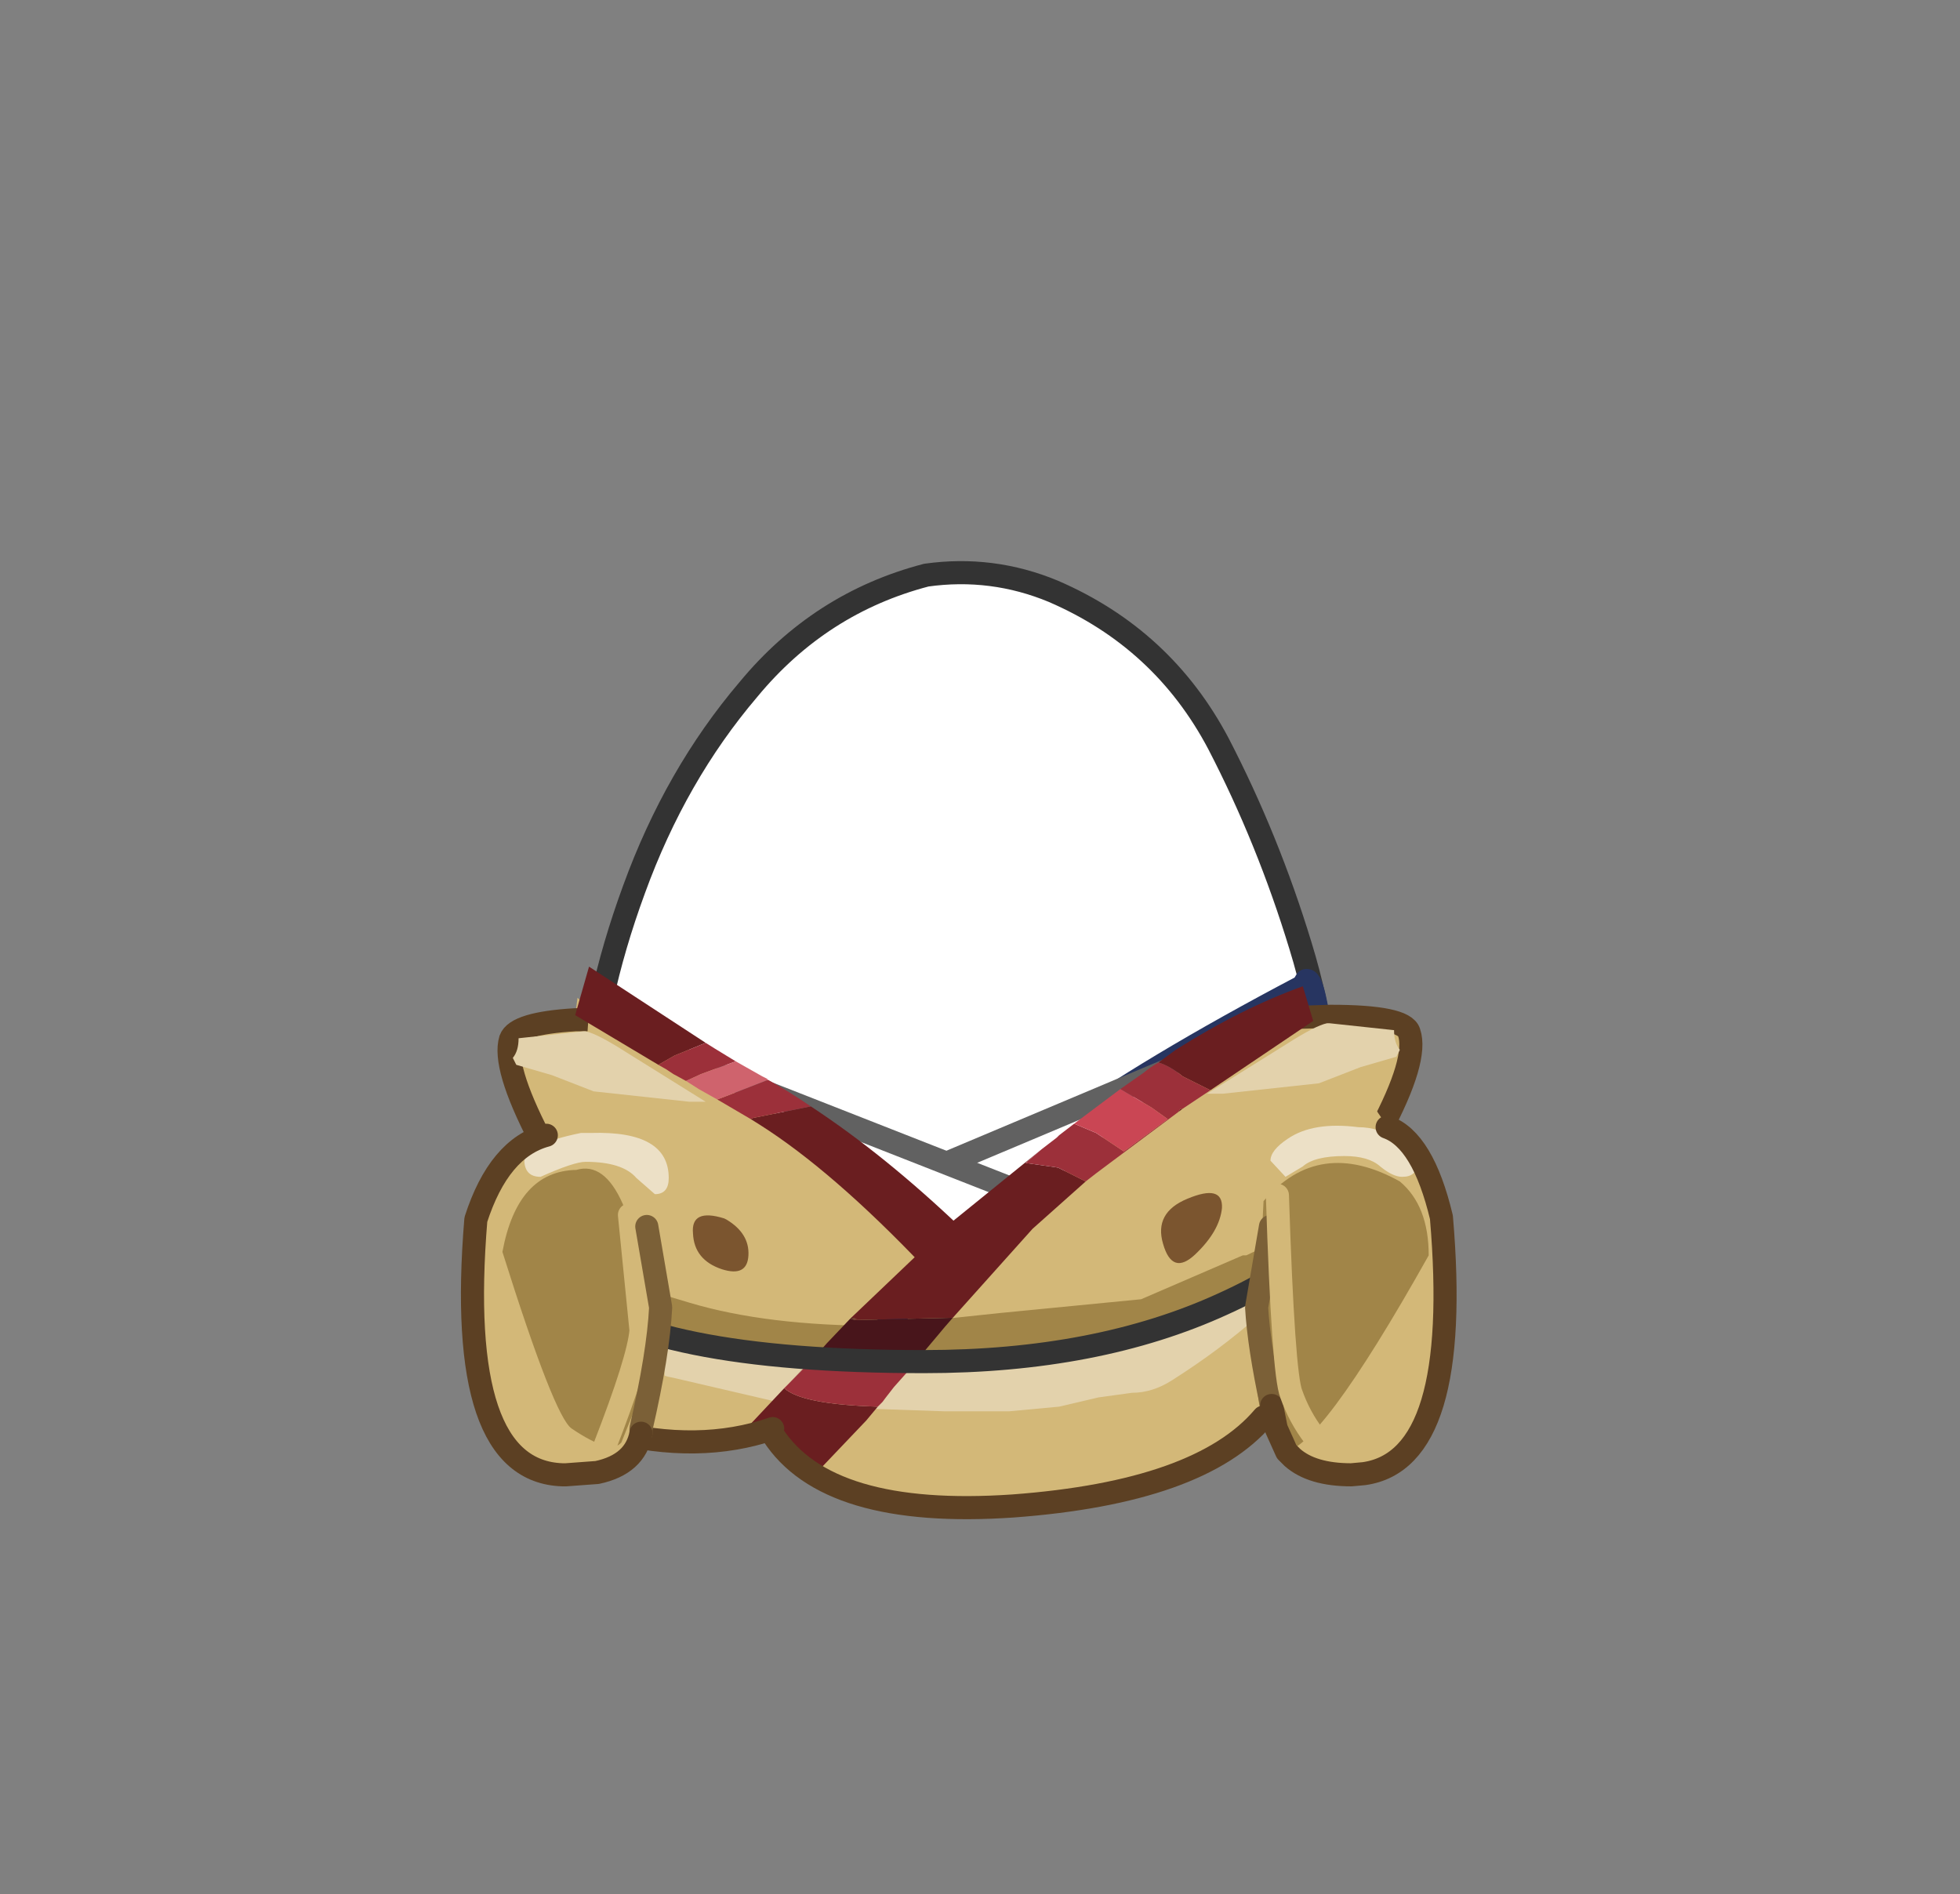 <?xml version="1.0" encoding="UTF-8" standalone="no"?>
<svg xmlns:xlink="http://www.w3.org/1999/xlink" height="82.0px" width="84.85px" xmlns="http://www.w3.org/2000/svg">
  <rect width="100%" height="100%" fill="#808080" stroke="none"/>
  <g transform="matrix(1.0, 0.0, 0.0, 1.0, 37.4, 42.25)">
    <use height="38.0" transform="matrix(1.0, 0.0, 0.0, 1.0, -11.95, -17.45)" width="32.05" xlink:href="#sprite0"/>
    <use height="38.95" transform="matrix(1.0, 0.0, 0.0, 1.0, -12.45, -17.95)" width="33.05" xlink:href="#sprite1"/>
    <use height="23.9" transform="matrix(1.0, 0.0, 0.0, 1.0, -17.45, -0.4)" width="43.1" xlink:href="#shape2"/>
  </g>
  <defs>
    <g id="sprite0" transform="matrix(1.0, 0.0, 0.0, 1.0, -0.05, 0.0)">
      <use height="38.0" transform="matrix(1.0, 0.0, 0.0, 1.0, 0.05, 0.0)" width="32.05" xlink:href="#shape0"/>
    </g>
    <g id="shape0" transform="matrix(1.0, 0.0, 0.0, 1.0, -0.05, 0.0)">
      <path d="M27.35 7.4 Q29.5 11.55 30.9 16.15 32.35 20.85 32.05 25.65 31.7 30.6 27.85 33.75 24.05 36.95 19.1 37.8 L16.5 38.0 Q12.9 38.0 9.45 36.85 4.8 35.25 2.35 31.35 -0.2 27.4 0.05 23.0 0.25 18.6 2.05 13.7 3.85 8.75 7.0 5.05 10.1 1.3 14.7 0.1 L16.5 0.0 Q18.4 0.05 20.2 0.8 24.95 2.85 27.35 7.4" fill="#ffffff" fill-rule="evenodd" stroke="none"/>
    </g>
    <g id="sprite1" transform="matrix(1.0, 0.0, 0.0, 1.0, 0.45, 0.5)">
      <use height="38.95" transform="matrix(1.0, 0.0, 0.0, 1.0, -0.45, -0.5)" width="33.05" xlink:href="#shape1"/>
    </g>
    <g id="shape1" transform="matrix(1.0, 0.0, 0.0, 1.0, 0.45, 0.5)">
      <path d="M27.35 7.4 Q24.95 2.85 20.2 0.8 17.55 -0.3 14.7 0.1 10.1 1.3 7.0 5.05 3.85 8.75 2.05 13.7 0.25 18.6 0.05 23.0 -0.2 27.4 2.35 31.35 4.8 35.25 9.45 36.85 14.1 38.4 19.1 37.8 24.05 36.95 27.85 33.75 31.7 30.6 32.05 25.65 32.35 20.85 30.9 16.15 29.5 11.55 27.35 7.4 Z" fill="none" stroke="#333333" stroke-linecap="round" stroke-linejoin="round" stroke-width="1.0"/>
    </g>
    <g id="shape2" transform="matrix(1.0, 0.0, 0.0, 1.0, 17.45, 0.4)">
      <path d="M-12.4 0.95 Q-3.2 8.6 -2.9 9.6 -2.55 10.6 -2.65 19.6 -12.6 21.7 -13.7 17.6 -14.15 15.95 -13.35 8.3 L-12.4 0.95" fill="#d3b878" fill-rule="evenodd" stroke="none"/>
      <path d="M-8.95 3.15 L-13.45 9.3 Q-15.8 3.8 -14.95 2.45 L-11.65 2.3 -8.95 3.15" fill="#d3b878" fill-rule="evenodd" stroke="none"/>
      <path d="M-10.0 1.9 L-12.5 1.9 Q-15.05 2.05 -15.3 2.75 -15.65 3.9 -14.05 7.0" fill="none" stroke="#5c4023" stroke-linecap="round" stroke-linejoin="round" stroke-width="1.0"/>
      <path d="M3.1 19.4 Q-1.45 19.3 -3.95 17.9 -11.55 13.6 -11.9 7.6 -12.2 1.6 -11.65 0.7 L-3.25 5.85 4.6 11.95 3.1 19.4" fill="#d3b878" fill-rule="evenodd" stroke="none"/>
      <path d="M-0.7 21.8 L-0.6 21.9 -1.3 21.75 -0.7 21.8" fill="#cd43a4" fill-rule="evenodd" stroke="none"/>
      <path d="M-3.95 19.85 Q0.9 16.2 3.25 11.85 5.6 7.5 19.0 0.45 L19.15 0.2 Q19.35 0.15 19.55 1.15 20.5 5.55 17.8 10.75 L12.85 18.2 Q9.8 22.75 4.95 22.8 L4.75 22.8 3.45 22.75 2.1 22.5 -0.6 21.9 -0.7 21.8 -1.6 21.55 -3.9 19.95 -3.95 19.85" fill="#d3b878" fill-rule="evenodd" stroke="none"/>
      <path d="M4.95 22.8 Q9.8 22.75 12.85 18.2 L17.8 10.75 Q20.5 5.55 19.55 1.15 19.35 0.15 19.15 0.2 L19.0 0.45 Q5.6 7.5 3.25 11.85 0.9 16.2 -3.95 19.85" fill="none" stroke="#273561" stroke-linecap="round" stroke-linejoin="round" stroke-width="1.0"/>
      <path d="M2.95 23.1 L11.8 10.75 Q12.45 9.7 16.35 6.85 20.3 3.95 20.3 4.75 21.2 17.55 17.8 19.25 8.45 23.95 2.95 23.1" fill="#d3b878" fill-rule="evenodd" stroke="none"/>
      <path d="M6.1 9.1 L3.95 11.6 -6.4 4.1 6.1 9.1" fill="#ffffff" fill-rule="evenodd" stroke="none"/>
      <path d="M1.95 9.6 L14.8 3.1 4.1 12.45 1.95 9.6" fill="#ffffff" fill-rule="evenodd" stroke="none"/>
      <path d="M-6.0 4.35 L6.1 9.1" fill="none" stroke="#616161" stroke-linecap="round" stroke-linejoin="round" stroke-width="1.0"/>
      <path d="M3.6 8.1 L13.1 4.1" fill="none" stroke="#616161" stroke-linecap="round" stroke-linejoin="round" stroke-width="1.0"/>
      <path d="M-8.7 15.6 L-9.6 15.35 Q-8.75 15.25 -8.75 14.4 L-9.05 13.7 -7.55 14.15 Q-4.2 15.15 0.65 15.15 L5.85 14.6 12.0 14.0 16.4 12.1 16.55 12.1 17.4 11.7 Q17.05 12.15 17.05 12.35 L17.15 12.75 17.5 13.05 14.6 14.45 11.85 15.4 10.2 15.95 8.35 16.45 4.4 16.7 1.6 16.7 -2.25 16.6 -5.9 15.95 -8.7 15.6" fill="#a18548" fill-rule="evenodd" stroke="none"/>
      <path d="M14.6 14.45 Q19.05 12.8 17.15 14.5 L17.1 14.7 Q15.4 16.2 13.35 17.5 12.5 18.05 11.6 18.05 L10.15 18.25 8.45 18.65 6.3 18.85 3.45 18.85 -2.4 18.65 -3.95 18.4 -8.25 17.4 Q-9.15 17.25 -9.75 16.65 L-9.8 16.45 -9.6 15.8 -8.7 15.6 -5.9 15.95 -2.25 16.6 1.6 16.7 4.4 16.7 8.35 16.45 10.2 15.95 11.85 15.4 14.6 14.45" fill="#e3d2ac" fill-rule="evenodd" stroke="none"/>
      <path d="M-2.3 5.65 Q0.9 7.75 4.25 10.95 L2.6 12.6 Q-1.35 8.45 -4.5 6.45 L-4.9 6.2 -4.8 6.15 -2.3 5.65 M-8.9 3.85 L-12.5 1.7 -11.9 -0.4 -6.85 2.9 -8.2 3.45 -8.9 3.85" fill="#6a1e20" fill-rule="evenodd" stroke="none"/>
      <path d="M-4.9 6.2 L-6.35 5.35 -5.95 5.2 -4.15 4.5 Q-3.25 5.0 -2.3 5.65 L-4.8 6.15 -4.9 6.2 M-7.7 4.55 L-8.25 4.25 -8.55 4.05 -8.9 3.85 -8.2 3.45 -6.85 2.9 -6.45 3.15 -5.55 3.7 -7.05 4.25 -7.7 4.55" fill="#9c303a" fill-rule="evenodd" stroke="none"/>
      <path d="M-6.35 5.35 L-7.15 4.9 -7.7 4.55 -7.05 4.25 -5.55 3.7 -4.4 4.35 -4.2 4.45 -4.15 4.5 -5.95 5.2 -6.35 5.35" fill="#cf636d" fill-rule="evenodd" stroke="none"/>
      <path d="M17.3 2.85 L20.0 2.0 Q22.75 1.35 23.3 2.2 24.1 3.5 21.8 9.0 L17.3 2.85" fill="#d3b878" fill-rule="evenodd" stroke="none"/>
      <path d="M17.1 1.85 L20.2 1.75 Q23.4 1.75 23.6 2.45 24.0 3.6 22.35 6.7" fill="none" stroke="#5c4023" stroke-linecap="round" stroke-linejoin="round" stroke-width="1.0"/>
      <path d="M12.75 3.75 L13.5 3.2 Q16.35 1.4 19.0 0.45 L19.45 1.95 15.0 4.95 13.8 4.35 Q13.25 3.9 12.75 3.75 M13.8 5.75 L13.6 5.9 13.7 5.75 13.75 5.75 13.8 5.75 M9.6 8.9 L7.3 10.95 3.85 14.8 -0.35 14.9 -0.6 14.85 -0.3 14.85 -0.55 14.8 3.75 10.7 7.7 7.5 7.0 8.1 8.4 8.3 9.6 8.9 M2.45 16.45 L2.1 16.9 -2.15 16.5 -2.8 17.2 -3.3 17.7 -2.0 16.35 -1.8 16.35 0.7 16.35 2.45 16.45 M0.6 18.65 L0.1 19.25 -1.9 21.35 -5.0 19.5 -3.45 17.85 Q-2.7 18.55 0.6 18.65" fill="#6a1e20" fill-rule="evenodd" stroke="none"/>
      <path d="M3.85 14.8 L3.5 15.2 3.25 15.5 2.45 16.45 0.7 16.35 -1.8 16.35 -2.0 16.35 -1.6 15.9 -0.65 14.9 -0.6 14.85 -0.55 14.8 -0.3 14.85 -0.6 14.85 -0.35 14.9 3.85 14.8" fill="#48151b" fill-rule="evenodd" stroke="none"/>
      <path d="M15.0 4.95 L13.8 5.75 13.75 5.75 13.7 5.75 13.6 5.9 10.65 8.1 10.05 8.55 9.6 8.9 8.4 8.3 7.0 8.1 7.7 7.5 8.35 7.0 8.45 6.9 9.1 6.4 10.05 6.8 11.25 7.6 13.15 6.2 12.45 5.7 11.1 4.9 12.1 4.2 Q12.4 3.95 12.75 3.75 13.25 3.9 13.8 4.35 L15.0 4.95 M2.1 16.9 L1.3 17.8 0.95 18.25 0.8 18.45 0.6 18.65 Q-2.7 18.55 -3.45 17.85 L-3.3 17.7 -2.8 17.2 -2.15 16.5 2.1 16.9" fill="#9c303a" fill-rule="evenodd" stroke="none"/>
      <path d="M9.1 6.4 L11.1 4.9 12.45 5.7 13.15 6.2 11.25 7.6 10.05 6.8 9.1 6.4" fill="#ca4654" fill-rule="evenodd" stroke="none"/>
      <path d="M16.85 19.25 Q19.55 18.0 20.1 17.0 20.7 16.0 18.75 12.95" fill="none" stroke="#d3b878" stroke-linecap="round" stroke-linejoin="round" stroke-width="1.0"/>
      <path d="M18.95 12.25 L19.85 11.35 19.85 11.55 18.95 12.25" fill="#c4ae91" fill-rule="evenodd" stroke="none"/>
      <path d="M-13.0 13.55 Q-9.4 16.7 2.6 16.7 10.1 16.7 15.55 14.2 18.3 12.95 19.5 11.7" fill="none" stroke="#333333" stroke-linecap="round" stroke-linejoin="round" stroke-width="1.0"/>
      <path d="M24.95 11.25 Q25.4 14.1 24.65 17.3 23.75 21.1 21.6 21.45 19.65 21.75 18.0 19.8 L16.8 17.75 16.95 13.95 19.65 2.4 22.1 5.7 Q24.65 9.4 24.95 11.25" fill="#d3b878" fill-rule="evenodd" stroke="none"/>
      <path d="M23.2 3.2 L23.05 3.5 21.5 3.95 19.7 4.65 15.55 5.1 14.85 5.1 18.3 2.95 Q19.55 2.15 20.05 2.05 L20.15 2.05 22.95 2.35 Q22.95 2.9 23.2 3.2" fill="#e3d2ac" fill-rule="evenodd" stroke="none"/>
      <path d="M24.45 12.1 Q19.6 20.75 18.1 20.6 17.15 20.5 16.95 16.85 L17.3 9.75 Q19.7 6.95 23.2 8.9 24.45 9.95 24.45 12.1" fill="#a18548" fill-rule="evenodd" stroke="none"/>
      <path d="M20.8 7.8 Q19.5 7.8 19.0 8.25 L18.25 8.7 17.6 8.0 Q17.6 7.55 18.35 7.05 19.45 6.3 21.4 6.55 22.3 6.55 23.1 7.1 L23.95 8.1 Q23.95 8.7 23.3 8.7 22.9 8.7 22.35 8.25 21.85 7.8 20.8 7.8" fill="#ece0c6" fill-rule="evenodd" stroke="none"/>
      <path d="M17.6 10.85 L17.0 14.35 Q17.1 16.05 17.65 18.6" fill="none" stroke="#7b6037" stroke-linecap="round" stroke-linejoin="round" stroke-width="1.0"/>
      <path d="M17.65 18.6 L17.85 19.6 18.3 20.6 18.55 20.85 Q19.4 21.6 21.1 21.6 L21.65 21.55 Q25.9 20.95 25.0 10.45 24.2 7.1 22.65 6.55" fill="none" stroke="#5c4023" stroke-linecap="round" stroke-linejoin="round" stroke-width="1.0"/>
      <path d="M14.0 9.65 Q15.55 9.0 15.5 10.05 15.4 11.05 14.35 12.05 13.35 13.0 12.95 11.6 12.55 10.25 14.0 9.65" fill="#7b552f" fill-rule="evenodd" stroke="none"/>
      <path d="M-6.05 10.5 L-5.95 10.55 Q-4.95 11.15 -5.0 12.1 -5.05 13.05 -6.15 12.7 -7.35 12.3 -7.4 11.15 -7.5 10.05 -6.05 10.5" fill="#7b552f" fill-rule="evenodd" stroke="none"/>
      <path d="M17.9 9.5 Q18.15 17.25 18.5 18.1 18.85 19.1 19.5 19.95" fill="none" stroke="#d3b878" stroke-linecap="round" stroke-linejoin="round" stroke-width="1.0"/>
      <path d="M17.3 19.1 Q14.55 22.35 6.45 22.95 -1.6 23.5 -3.95 19.85" fill="none" stroke="#5c4023" stroke-linecap="round" stroke-linejoin="round" stroke-width="1.0"/>
      <path d="M-12.9 13.45 L-14.55 17.95 Q-14.45 19.2 -11.05 19.7 -7.15 20.7 -3.95 19.6" fill="none" stroke="#5c4023" stroke-linecap="round" stroke-linejoin="round" stroke-width="1.0"/>
      <path d="M-13.6 6.95 L-11.4 2.4 -8.8 14.35 -8.6 17.75 Q-10.25 21.95 -13.4 21.45 -15.55 21.1 -16.45 17.3 -17.2 14.1 -17.25 11.7 -17.3 9.3 -13.6 6.95" fill="#d3b878" fill-rule="evenodd" stroke="none"/>
      <path d="M-12.45 8.4 Q-11.25 8.05 -10.45 9.85 -8.75 13.7 -8.9 15.35 L-9.6 17.95 -10.5 20.2 Q-10.95 20.75 -12.65 19.6 -13.4 19.1 -15.65 11.95 -15.0 8.45 -12.45 8.4" fill="#a18548" fill-rule="evenodd" stroke="none"/>
      <path d="M-9.05 9.45 L-9.85 8.75 Q-10.45 8.05 -12.05 8.05 -12.55 8.05 -14.0 8.7 -14.65 8.7 -14.7 8.05 -14.7 7.3 -12.25 6.8 L-11.8 6.8 Q-8.45 6.7 -8.45 8.75 -8.45 9.45 -9.05 9.45" fill="#ece0c6" fill-rule="evenodd" stroke="none"/>
      <path d="M-10.15 10.35 L-9.65 15.35 Q-9.75 16.6 -11.25 20.45" fill="none" stroke="#d3b878" stroke-linecap="round" stroke-linejoin="round" stroke-width="1.0"/>
      <path d="M-9.4 10.85 L-8.8 14.35 Q-8.9 16.35 -9.65 19.6 L-9.65 19.8" fill="none" stroke="#7b6037" stroke-linecap="round" stroke-linejoin="round" stroke-width="1.0"/>
      <path d="M-9.65 19.8 Q-9.9 21.15 -11.55 21.5 L-12.9 21.6 -13.05 21.6 Q-17.7 21.45 -16.8 10.55 -15.8 7.45 -13.75 6.9" fill="none" stroke="#5c4023" stroke-linecap="round" stroke-linejoin="round" stroke-width="1.0"/>
      <path d="M-7.55 5.45 L-6.85 5.45 -10.3 3.3 Q-11.55 2.5 -12.05 2.4 L-12.15 2.4 -14.95 2.7 Q-14.95 3.25 -15.2 3.55 L-15.05 3.85 -13.5 4.3 -11.7 5.0 -7.55 5.45" fill="#e3d2ac" fill-rule="evenodd" stroke="none"/>
    </g>
  </defs>
</svg>
